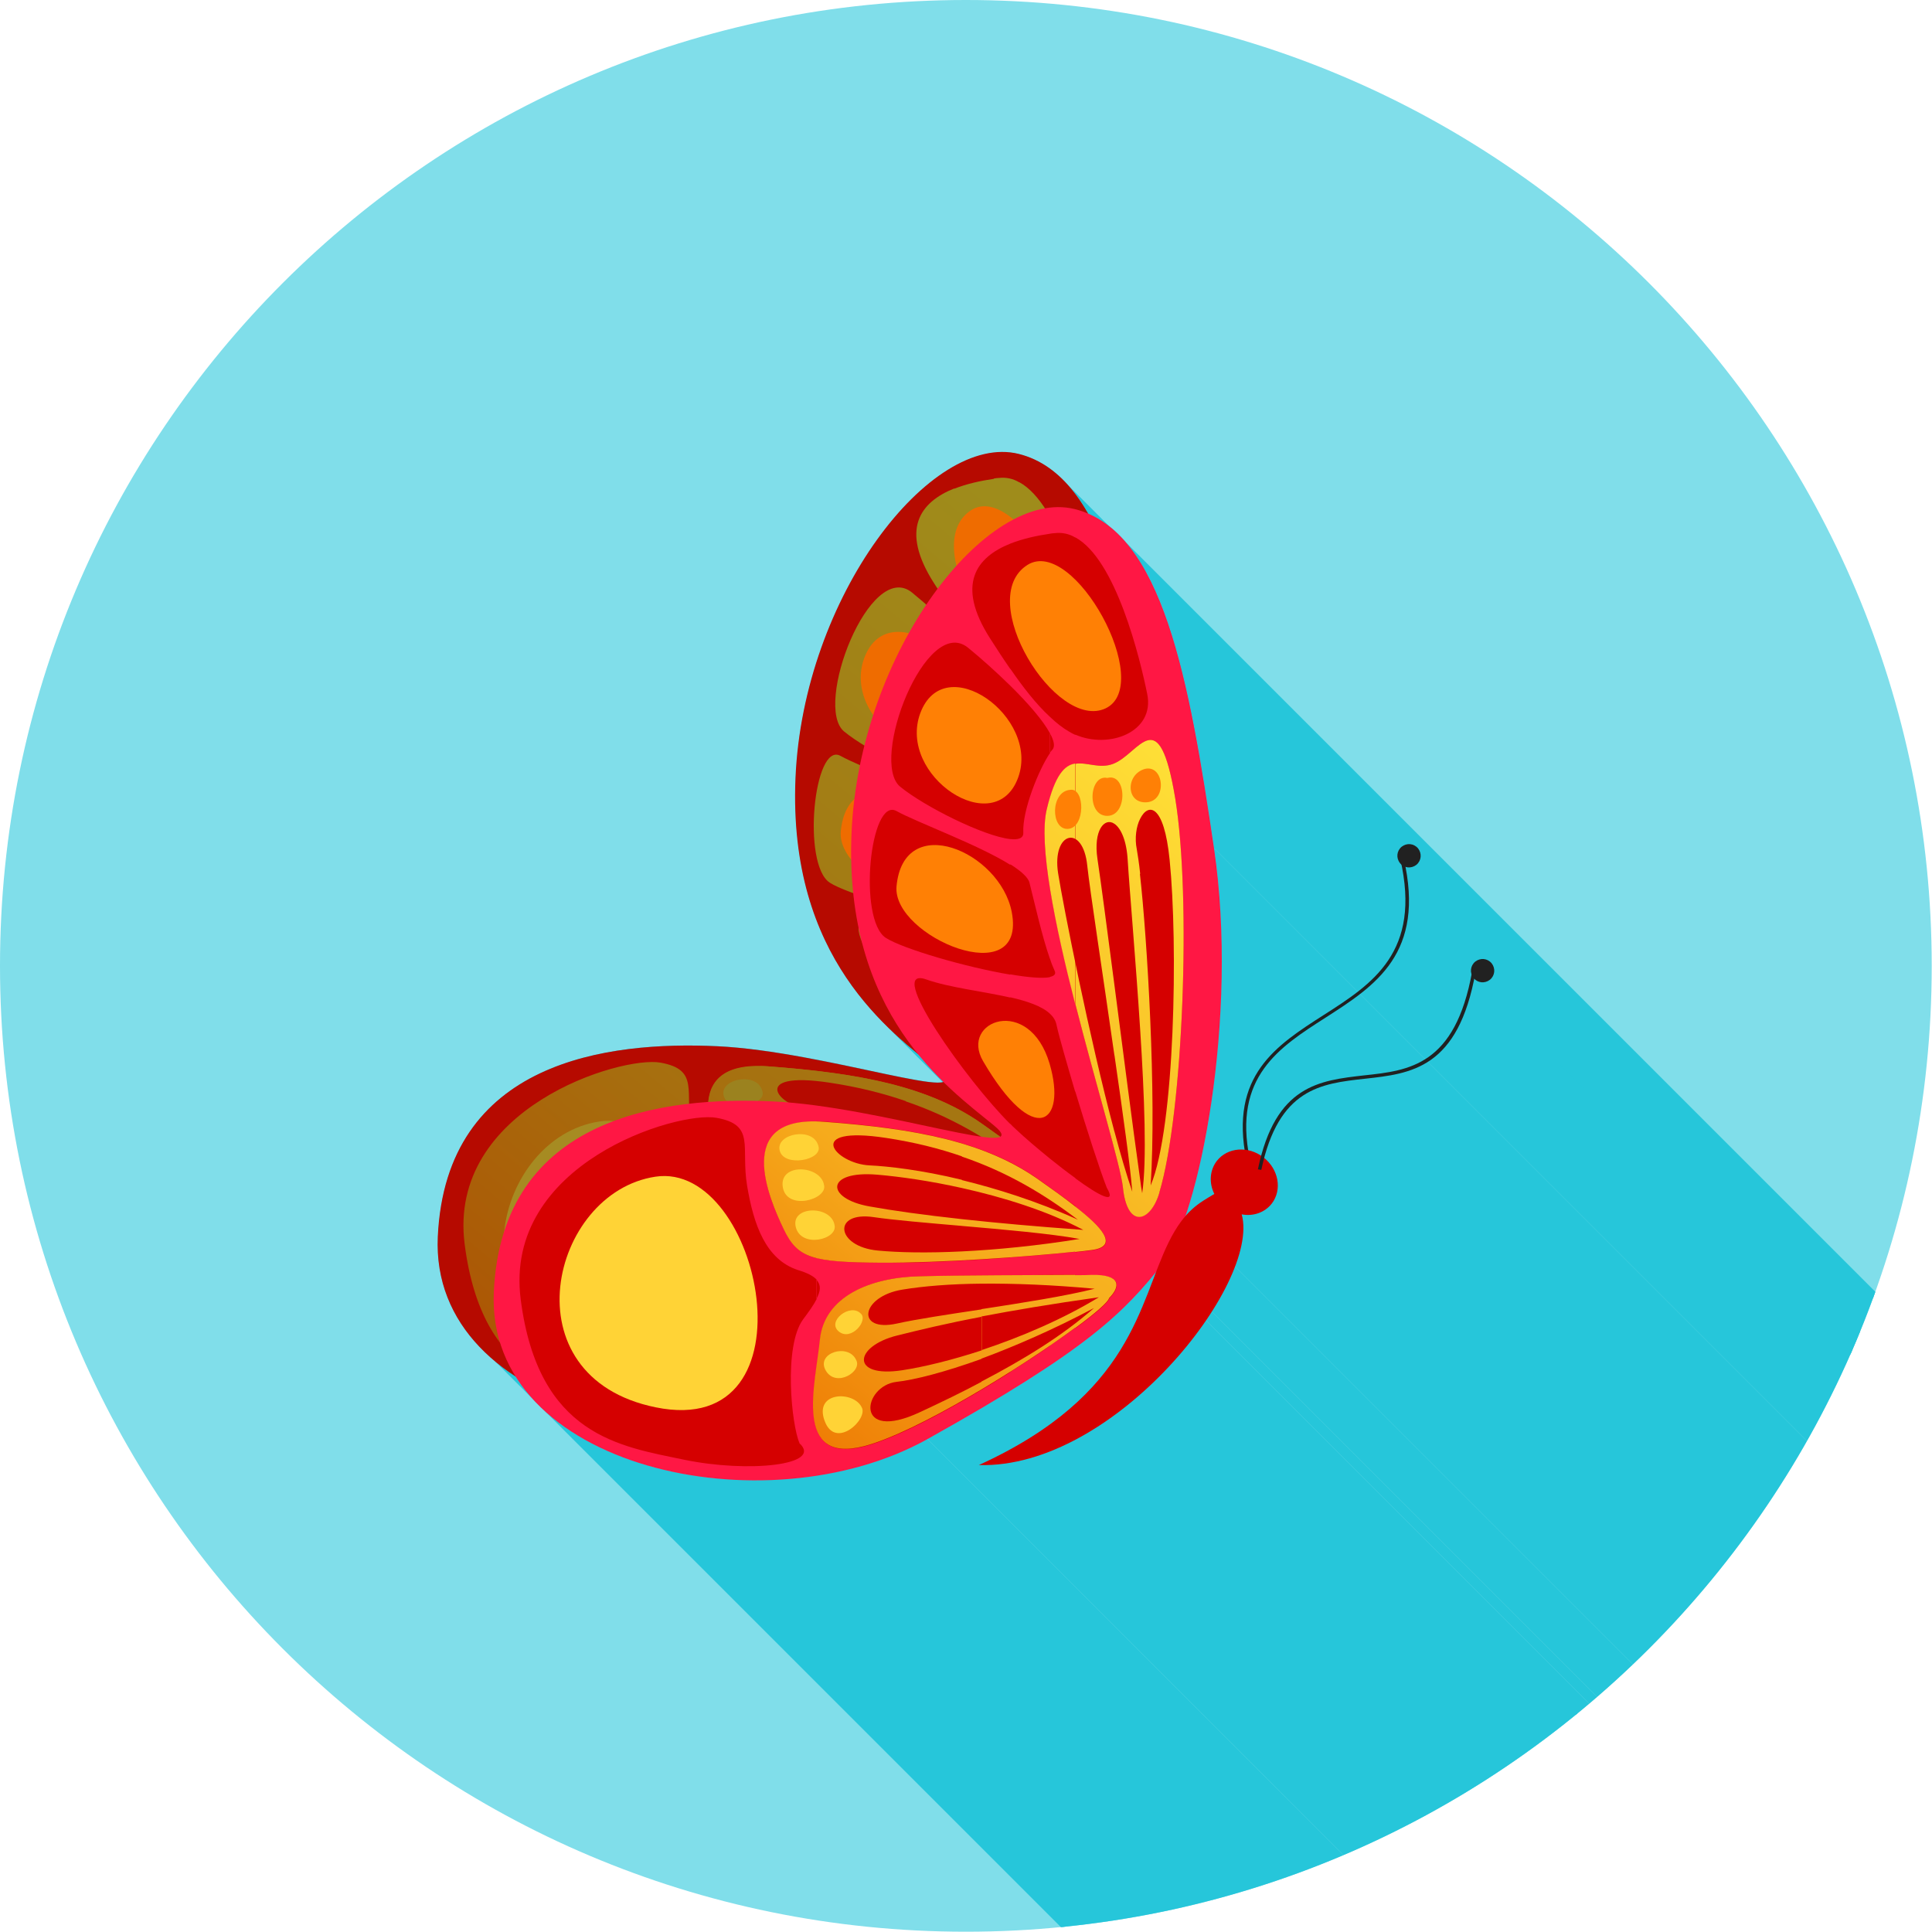 <?xml version="1.0" encoding="UTF-8"?>
<!DOCTYPE svg PUBLIC "-//W3C//DTD SVG 1.1//EN" "http://www.w3.org/Graphics/SVG/1.1/DTD/svg11.dtd">
<!-- Creator: CorelDRAW -->
<svg xmlns="http://www.w3.org/2000/svg" xml:space="preserve" width="6.827in" height="6.827in" style="shape-rendering:geometricPrecision; text-rendering:geometricPrecision; image-rendering:optimizeQuality; fill-rule:evenodd; clip-rule:evenodd"
viewBox="0 0 6.827 6.827"
 xmlns:xlink="http://www.w3.org/1999/xlink">
 <defs>
  <style type="text/css">
   <![CDATA[
    .fil2 {fill:none}
    .fil4 {fill:#212121}
    .fil1 {fill:#26C6DA}
    .fil0 {fill:#80DEEA}
    .fil11 {fill:#9B821F}
    .fil14 {fill:#A68B22}
    .fil5 {fill:#B60A00}
    .fil16 {fill:#D50000}
    .fil9 {fill:#EF6C00}
    .fil15 {fill:#FF1744}
    .fil10 {fill:#FF8005}
    .fil12 {fill:#FFD336}
    .fil3 {fill:#212121;fill-rule:nonzero}
    .fil8 {fill:url(#id1)}
    .fil7 {fill:url(#id2)}
    .fil13 {fill:url(#id3)}
    .fil17 {fill:url(#id4)}
    .fil6 {fill:url(#id5)}
   ]]>
  </style>
   <clipPath id="id0">
    <path d="M3.413 -3.93701e-006c1.885,0 3.413,1.528 3.413,3.413 0,1.885 -1.528,3.413 -3.413,3.413 -1.885,0 -3.413,-1.528 -3.413,-3.413 0,-1.885 1.528,-3.413 3.413,-3.413z"/>
   </clipPath>
  <linearGradient id="id1" gradientUnits="userSpaceOnUse" x1="3.865" y1="4.026" x2="3.62" y2="2.639">
   <stop offset="0" style="stop-color:#2B7726"/>
   <stop offset="1" style="stop-color:#6EB869"/>
  </linearGradient>
  <linearGradient id="id2" gradientUnits="userSpaceOnUse" x1="2.315" y1="4.85" x2="4.088" y2="2.409">
   <stop offset="0" style="stop-color:#AC5805"/>
   <stop offset="0.349" style="stop-color:#A67210"/>
   <stop offset="1" style="stop-color:#9F8C1B"/>
  </linearGradient>
  <linearGradient id="id3" gradientUnits="userSpaceOnUse" xlink:href="#id1" x1="3.694" y1="4.567" x2="2.797" y2="4.677">
  </linearGradient>
  <linearGradient id="id4" gradientUnits="userSpaceOnUse" x1="2.458" y1="4.946" x2="4.34" y2="2.703">
   <stop offset="0" style="stop-color:#ED7501"/>
   <stop offset="0.349" style="stop-color:#F6AB1C"/>
   <stop offset="1" style="stop-color:#FFE238"/>
  </linearGradient>
  <linearGradient id="id5" gradientUnits="userSpaceOnUse" xlink:href="#id2" x1="1.713" y1="4.64" x2="3.88" y2="2.058">
  </linearGradient>
 </defs>
 <g id="Layer_x0020_1">
  <path class="fil0" d="M3.413 -3.93701e-006c1.885,0 3.413,1.528 3.413,3.413 0,1.885 -1.528,3.413 -3.413,3.413 -1.885,0 -3.413,-1.528 -3.413,-3.413 0,-1.885 1.528,-3.413 3.413,-3.413z"/>
  <g style="clip-path:url(#id0)">
   <g id="_637651960">
    <g>
     <polygon id="_6559566721" class="fil1" points="3.774,1.714 7.56,5.5 7.567,5.508 7.574,5.517 7.581,5.525 7.588,5.534 7.594,5.543 7.601,5.552 7.607,5.561 7.613,5.571 7.619,5.581 7.625,5.591 7.631,5.601 3.845,1.815 3.839,1.804 3.833,1.794 3.827,1.784 3.821,1.775 3.814,1.766 3.808,1.756 3.801,1.748 3.795,1.739 3.788,1.73 3.781,1.722 "/>
     <polygon id="_655956216" class="fil1" points="3.981,1.919 7.767,5.705 7.786,5.729 7.805,5.755 7.822,5.783 7.839,5.813 7.855,5.844 7.871,5.877 7.885,5.912 7.899,5.948 7.913,5.985 7.925,6.024 7.938,6.064 7.949,6.105 7.96,6.148 7.971,6.191 7.981,6.236 7.991,6.282 8.001,6.329 8.01,6.376 8.019,6.425 8.028,6.474 8.036,6.524 8.044,6.575 8.052,6.626 8.06,6.678 8.068,6.731 8.076,6.783 4.29,2.997 4.282,2.944 4.274,2.892 4.266,2.84 4.258,2.789 4.25,2.738 4.241,2.688 4.233,2.638 4.224,2.59 4.215,2.542 4.205,2.496 4.195,2.45 4.185,2.405 4.174,2.361 4.163,2.319 4.151,2.278 4.139,2.237 4.126,2.199 4.113,2.161 4.099,2.125 4.084,2.091 4.069,2.058 4.053,2.027 4.036,1.997 4.018,1.969 4,1.943 "/>
     <polygon id="_655958472" class="fil1" points="5.271,3.404 9.057,7.191 9.06,7.194 9.062,7.197 9.063,7.201 9.065,7.205 9.066,7.209 9.066,7.213 9.066,7.217 9.066,7.221 9.065,7.225 9.064,7.228 9.063,7.232 9.061,7.236 9.059,7.239 9.057,7.242 9.054,7.245 9.051,7.248 5.265,3.462 5.268,3.459 5.271,3.456 5.273,3.453 5.275,3.449 5.277,3.446 5.278,3.442 5.279,3.438 5.28,3.434 5.28,3.43 5.28,3.426 5.279,3.423 5.278,3.419 5.277,3.415 5.275,3.411 5.273,3.408 "/>
     <polygon id="_655957824" class="fil1" points="5.214,3.435 9,7.221 8.994,7.22 5.208,3.434 "/>
     <polygon id="_655957896" class="fil1" points="5.202,3.433 8.989,7.219 8.988,7.221 8.988,7.222 8.988,7.223 8.988,7.225 8.987,7.226 8.987,7.227 8.987,7.229 8.987,7.23 5.2,3.444 5.201,3.443 5.201,3.441 5.201,3.44 5.201,3.438 5.202,3.437 5.202,3.436 5.202,3.434 "/>
     <polygon id="_655958736" class="fil1" points="4.188,4.299 7.974,8.085 7.972,8.092 7.97,8.099 7.967,8.105 7.965,8.112 7.962,8.118 7.96,8.125 7.957,8.131 7.955,8.137 7.953,8.143 7.95,8.149 7.948,8.155 7.945,8.161 7.943,8.166 7.94,8.172 7.938,8.177 7.935,8.182 7.933,8.187 7.931,8.192 7.928,8.197 7.926,8.202 7.923,8.207 7.921,8.211 7.918,8.215 7.916,8.22 7.913,8.224 7.911,8.228 7.908,8.232 7.906,8.235 7.903,8.239 7.901,8.242 7.898,8.246 7.896,8.249 4.11,4.463 4.112,4.459 4.115,4.456 4.117,4.453 4.12,4.449 4.122,4.445 4.125,4.441 4.127,4.437 4.129,4.433 4.132,4.429 4.134,4.425 4.137,4.42 4.139,4.416 4.142,4.411 4.144,4.406 4.147,4.401 4.149,4.396 4.152,4.391 4.154,4.385 4.157,4.38 4.159,4.374 4.161,4.369 4.164,4.363 4.166,4.357 4.169,4.351 4.171,4.345 4.174,4.338 4.176,4.332 4.178,4.326 4.181,4.319 4.183,4.312 4.186,4.306 "/>
     <polygon id="_655959048" class="fil1" points="4.11,4.463 7.896,8.249 7.893,8.252 7.89,8.256 7.887,8.26 7.885,8.263 7.882,8.267 7.879,8.27 7.876,8.274 7.873,8.277 4.087,4.491 4.09,4.488 4.093,4.484 4.095,4.48 4.098,4.477 4.101,4.473 4.104,4.47 4.107,4.466 "/>
     <polygon id="_655959000" class="fil1" points="3.244,3.724 7.03,7.511 7.013,7.496 6.995,7.482 6.978,7.466 6.959,7.449 6.941,7.432 6.922,7.414 3.135,3.628 3.154,3.646 3.173,3.663 3.191,3.68 3.209,3.695 3.227,3.71 "/>
     <polygon id="_655959192" class="fil1" points="1.823,4.863 5.609,8.65 5.593,8.639 5.577,8.628 5.562,8.617 5.547,8.605 5.532,8.593 1.746,4.807 1.761,4.819 1.776,4.83 1.791,4.842 1.807,4.853 "/>
     <polygon id="_655958616" class="fil1" points="3.276,5.084 7.062,8.871 7.018,8.894 6.972,8.915 6.925,8.934 6.876,8.951 6.827,8.966 6.776,8.98 6.725,8.991 6.673,9 6.62,9.007 6.567,9.012 6.514,9.015 6.461,9.016 6.408,9.015 6.356,9.013 6.303,9.008 6.252,9.002 6.2,8.993 6.15,8.983 6.1,8.971 6.052,8.957 6.005,8.941 5.959,8.923 5.915,8.904 5.872,8.883 5.832,8.86 5.793,8.835 5.756,8.808 5.722,8.78 1.935,4.994 1.97,5.022 2.007,5.049 2.045,5.073 2.086,5.096 2.129,5.118 2.173,5.137 2.219,5.155 2.266,5.171 2.314,5.185 2.364,5.197 2.414,5.207 2.465,5.215 2.517,5.222 2.569,5.226 2.622,5.229 2.675,5.23 2.728,5.229 2.781,5.226 2.834,5.22 2.886,5.213 2.938,5.204 2.99,5.193 3.04,5.18 3.09,5.165 3.138,5.148 3.186,5.129 3.232,5.108 "/>
     <polygon id="_655959264" class="fil1" points="4.087,4.491 7.873,8.277 7.861,8.292 7.848,8.307 7.836,8.322 7.823,8.337 7.81,8.351 7.796,8.366 7.782,8.381 7.767,8.396 7.752,8.411 7.736,8.426 7.719,8.441 7.701,8.457 7.683,8.472 7.663,8.489 7.643,8.505 7.621,8.522 7.598,8.539 7.574,8.557 7.548,8.575 7.521,8.593 7.493,8.613 7.463,8.632 7.431,8.653 7.398,8.674 7.363,8.696 7.326,8.718 7.287,8.741 7.247,8.765 7.204,8.79 7.159,8.816 7.112,8.843 7.062,8.871 3.276,5.084 3.325,5.057 3.373,5.03 3.417,5.004 3.46,4.979 3.501,4.955 3.54,4.932 3.577,4.909 3.612,4.888 3.645,4.867 3.677,4.846 3.707,4.826 3.735,4.807 3.762,4.788 3.787,4.77 3.812,4.753 3.835,4.735 3.856,4.719 3.877,4.702 3.896,4.686 3.915,4.67 3.933,4.655 3.949,4.64 3.966,4.624 3.981,4.609 3.996,4.595 4.01,4.58 4.023,4.565 4.037,4.55 4.05,4.536 4.062,4.521 4.075,4.506 "/>
     <polygon id="_655958952" class="fil1" points="5.208,3.434 8.994,7.22 8.989,7.219 5.202,3.433 "/>
     <polygon id="_655958712" class="fil1" points="5.265,3.462 9.051,7.248 9.048,7.251 9.045,7.253 9.041,7.254 9.037,7.256 9.034,7.257 9.03,7.257 9.026,7.257 9.023,7.257 9.019,7.257 9.015,7.256 9.012,7.255 9.008,7.254 9.005,7.252 9.002,7.25 8.999,7.248 8.996,7.245 5.209,3.459 5.212,3.461 5.215,3.464 5.219,3.466 5.222,3.467 5.225,3.469 5.229,3.47 5.233,3.471 5.236,3.471 5.24,3.471 5.244,3.471 5.248,3.47 5.251,3.469 5.255,3.468 5.258,3.466 5.262,3.464 "/>
     <polygon id="_655958520" class="fil1" points="4.29,2.997 8.076,6.783 8.082,6.828 8.087,6.873 8.092,6.918 8.096,6.964 8.098,7.01 8.101,7.055 8.102,7.101 8.103,7.147 8.103,7.193 8.103,7.238 8.102,7.284 8.1,7.329 8.098,7.374 8.095,7.418 8.091,7.462 8.088,7.505 8.083,7.548 8.078,7.591 8.073,7.632 8.067,7.673 8.061,7.713 8.055,7.753 8.048,7.791 8.041,7.828 8.033,7.865 8.026,7.9 8.018,7.934 8.009,7.967 8.001,7.998 7.992,8.029 7.983,8.058 7.974,8.085 4.188,4.299 4.197,4.271 4.206,4.242 4.215,4.212 4.223,4.181 4.231,4.148 4.239,4.114 4.247,4.078 4.255,4.042 4.262,4.005 4.269,3.966 4.275,3.927 4.281,3.887 4.287,3.846 4.292,3.804 4.297,3.762 4.301,3.719 4.305,3.676 4.308,3.632 4.311,3.587 4.314,3.542 4.315,3.497 4.316,3.452 4.317,3.406 4.317,3.361 4.316,3.315 4.314,3.269 4.312,3.223 4.309,3.178 4.306,3.132 4.301,3.087 4.296,3.042 "/>
    </g>
    <path id="_637651936" class="fil1" d="M5.208 3.434l-0.006 -0.001c-0.001,0.004 -0.001,0.007 -0.002,0.011 -0.006,-0.016 -0.001,-0.034 0.013,-0.046 0.018,-0.014 0.043,-0.012 0.058,0.006 0.014,0.018 0.012,0.043 -0.006,0.058 -0.017,0.014 -0.041,0.012 -0.055,-0.003 0.002,-0.008 0.003,-0.016 0.005,-0.024l-0.006 -0.001zm-1.02 0.865c-0.025,0.074 -0.052,0.131 -0.078,0.164 -0.008,0.01 -0.015,0.019 -0.023,0.029 -0.131,0.161 -0.272,0.293 -0.811,0.593 -0.466,0.26 -1.212,0.163 -1.453,-0.221 -0.174,-0.113 -0.285,-0.279 -0.275,-0.494 0.029,-0.623 0.602,-0.691 0.987,-0.673 0.312,0.014 0.738,0.148 0.8,0.126 -0.03,-0.029 -0.06,-0.062 -0.09,-0.098 -0.179,-0.147 -0.456,-0.414 -0.433,-0.975 0.027,-0.64 0.477,-1.223 0.789,-1.145 0.103,0.026 0.182,0.101 0.245,0.211 0.274,0.117 0.362,0.616 0.445,1.183 0.069,0.474 -0.005,1.017 -0.102,1.301z"/>
   </g>
  </g>
  <path class="fil2" d="M3.413 -3.93701e-006c1.885,0 3.413,1.528 3.413,3.413 0,1.885 -1.528,3.413 -3.413,3.413 -1.885,0 -3.413,-1.528 -3.413,-3.413 0,-1.885 1.528,-3.413 3.413,-3.413z"/>
  <path class="fil2" d="M4.41 4.097c-0.121,-0.602 0.695,-0.412 0.544,-1.063"/>
  <path class="fil3" d="M4.404 4.098c-0.06,-0.298 0.106,-0.404 0.273,-0.511 0.172,-0.11 0.347,-0.222 0.271,-0.552l0.012 -0.003c0.078,0.337 -0.1,0.451 -0.276,0.564 -0.164,0.105 -0.327,0.209 -0.268,0.499l-0.012 0.002z"/>
  <path class="fil4" d="M5.011 2.998c0.014,0.018 0.012,0.043 -0.006,0.058 -0.018,0.014 -0.043,0.012 -0.058,-0.006 -0.014,-0.018 -0.012,-0.043 0.006,-0.058 0.018,-0.014 0.043,-0.012 0.058,0.006z"/>
  <path class="fil5" d="M3.912 4.268c0.127,-0.16 0.268,-0.867 0.18,-1.465 -0.088,-0.598 -0.181,-1.121 -0.492,-1.199 -0.311,-0.078 -0.762,0.505 -0.789,1.145 -0.027,0.64 0.338,0.898 0.501,1.031 0.163,0.133 -0.394,-0.065 -0.778,-0.083 -0.384,-0.018 -0.958,0.05 -0.987,0.673 -0.029,0.623 0.961,0.838 1.531,0.521 0.57,-0.318 0.695,-0.447 0.834,-0.622z"/>
  <path class="fil6" d="M3.602 4.499l0 -0.187c0.024,-0 0.044,-0 0.059,-0.001 0.105,-0.002 0.101,0.042 0.061,0.082 -0.002,0.013 -0.049,0.054 -0.12,0.106zm0 -0.269l0 0 0 -0.161c0.092,0.071 0.158,0.141 0.059,0.154 -0.017,0.002 -0.037,0.005 -0.059,0.007zm0 -0.261l0 0 0 -0.306c0.04,0.133 0.087,0.278 0.111,0.339 0.036,0.061 -0.025,0.03 -0.111,-0.033zm0 -0.617l0 0c0.074,0.291 0.16,0.572 0.168,0.648 0.015,0.148 0.098,0.124 0.129,0.018 0.084,-0.281 0.113,-1.041 0.056,-1.391 -0.058,-0.35 -0.126,-0.159 -0.219,-0.123 -0.049,0.019 -0.093,-0.007 -0.134,-0l0 0.849zm0 -0.95l0 0 0 -0.698c0.143,0.078 0.228,0.425 0.254,0.554 0.027,0.134 -0.135,0.195 -0.254,0.143zm0 -0.698l0 0 0 0.698c-0.007,-0.003 -0.014,-0.007 -0.021,-0.011 -0.023,-0.013 -0.046,-0.031 -0.069,-0.053l0 -0.647c0.006,-0.001 0.011,-0.002 0.017,-0.002 0.026,-0.003 0.05,0.002 0.072,0.015zm0 0.799l0 0 0 0.849c-0.036,-0.143 -0.07,-0.288 -0.09,-0.412l0 -0.315c0.027,-0.089 0.057,-0.116 0.09,-0.122zm0 1.159l0 0 0 0.306c-0.028,-0.02 -0.059,-0.044 -0.09,-0.069l0 -0.512c0.012,0.011 0.02,0.024 0.023,0.038 0.01,0.046 0.037,0.138 0.066,0.237zm0 0.405l0 0 0 0.161c-0.027,0.003 -0.057,0.006 -0.09,0.009l0 -0.236c0.03,0.021 0.061,0.044 0.09,0.066zm0 0.243l0 0 0 0.187c-0.027,0.02 -0.057,0.041 -0.09,0.063l0 -0.25c0.033,-0 0.064,-0 0.09,-0.001zm-0.09 -1.053l0 0c0.015,-0.003 0.022,-0.01 0.017,-0.021 -0.006,-0.013 -0.012,-0.028 -0.017,-0.044l0 0.065zm0 -0.792l0 0c0.003,-0.004 0.005,-0.007 0.008,-0.01 0.011,-0.011 0.007,-0.032 -0.008,-0.059l0 0.07zm0 -0.774l0 0 0 0.647c-0.049,-0.045 -0.096,-0.106 -0.14,-0.169l0 -0.442c0.043,-0.017 0.092,-0.028 0.14,-0.035zm0 0.705l0 0c-0.024,-0.045 -0.078,-0.107 -0.14,-0.168l0 0.542c0.029,0.003 0.047,-0.003 0.046,-0.023 -0.004,-0.078 0.055,-0.224 0.094,-0.282l0 -0.07zm0 0.229l0 0 0 0.315c-0.019,-0.118 -0.025,-0.216 -0.011,-0.276 0.004,-0.014 0.007,-0.027 0.011,-0.039zm0 0.568l0 0c-0.028,-0.08 -0.053,-0.193 -0.072,-0.268 -0.004,-0.02 -0.03,-0.042 -0.068,-0.066l0 0.389c0.062,0.011 0.114,0.015 0.14,0.01l0 -0.065zm0 0.194l0 0 0 0.512c-0.043,-0.035 -0.087,-0.072 -0.124,-0.107 -0.005,-0.005 -0.011,-0.01 -0.016,-0.016l0 -0.447c0.06,0.014 0.111,0.031 0.14,0.058zm0 0.614l0 0 0 0.236c-0.043,0.004 -0.09,0.008 -0.14,0.011l0 -0.336c0.037,0.019 0.072,0.04 0.105,0.064 0.011,0.008 0.023,0.016 0.035,0.025zm0 0.31l0 0 0 0.25c-0.043,0.03 -0.091,0.061 -0.14,0.092l0 -0.342c0.049,-0 0.097,-0 0.14,-0.001zm-0.825 0.084l0 0c0.015,-0.028 0.017,-0.049 0,-0.068l0 0.068zm0.685 -2.668l0 0 0 0.442c-0.025,-0.036 -0.049,-0.073 -0.072,-0.109 -0.121,-0.19 -0.048,-0.286 0.072,-0.334zm0 0.501l0 0c-0.048,-0.047 -0.1,-0.094 -0.149,-0.134 -0.149,-0.121 -0.35,0.401 -0.24,0.491 0.084,0.069 0.295,0.175 0.389,0.185l0 -0.542zm0 0.632l0 0 0 0.389c-0.156,-0.026 -0.379,-0.091 -0.44,-0.13 -0.099,-0.065 -0.056,-0.5 0.038,-0.448 0.07,0.039 0.289,0.119 0.402,0.19zm0 0.47l0 0c-0.096,-0.022 -0.215,-0.035 -0.297,-0.064 -0.15,-0.053 0.145,0.361 0.297,0.511l0 -0.447zm0 0.583l0 0 0 0.336c-0.152,0.011 -0.325,0.019 -0.459,0.018 -0.107,-0.001 -0.177,-0.004 -0.226,-0.017l0 -0.483c0.008,0 0.017,0.001 0.026,0.001 0.267,0.02 0.483,0.055 0.659,0.144zm0 0.399l0 0 0 0.342c-0.182,0.115 -0.391,0.23 -0.515,0.262 -0.102,0.026 -0.15,-0.004 -0.169,-0.061l0 -0.22c0.005,-0.034 0.01,-0.066 0.012,-0.095 0.015,-0.155 0.18,-0.221 0.351,-0.225 0.084,-0.002 0.206,-0.003 0.322,-0.003zm-0.745 0.592l0 0c-0.028,-0.063 -0.057,-0.342 0.013,-0.437 0.021,-0.028 0.038,-0.052 0.048,-0.072l0 -0.068c-0.012,-0.013 -0.033,-0.024 -0.066,-0.034 -0.114,-0.037 -0.157,-0.16 -0.18,-0.298 -0.023,-0.138 0.031,-0.215 -0.108,-0.24 -0.138,-0.025 -0.754,0.16 -0.692,0.642 0.062,0.482 0.352,0.519 0.577,0.566 0.225,0.047 0.495,0.02 0.407,-0.059zm0.061 -1.136l0 0 0 0.483c-0.059,-0.015 -0.088,-0.045 -0.116,-0.102 -0.049,-0.102 -0.175,-0.387 0.116,-0.381zm0 0.867l0 0 0 0.22c-0.02,-0.058 -0.011,-0.143 0,-0.22z"/>
  <path class="fil7" d="M3.899 4.018c0.084,-0.281 0.113,-1.041 0.056,-1.391 -0.058,-0.35 -0.126,-0.159 -0.219,-0.123 -0.049,0.019 -0.093,-0.007 -0.134,-0l0 0.849c0.074,0.291 0.16,0.572 0.168,0.648 0.015,0.148 0.098,0.124 0.129,0.018zm-0.298 0.48l0 0 0 -0.187c0.024,-0 0.044,-0 0.059,-0.001 0.105,-0.002 0.101,0.042 0.061,0.082 -0.002,0.013 -0.049,0.054 -0.12,0.106zm0 -0.269l0 0 0 -0.161c0.092,0.071 0.158,0.141 0.059,0.154 -0.017,0.002 -0.037,0.005 -0.059,0.007zm0 -1.726l0 0c-0.037,0.006 -0.071,0.04 -0.1,0.161 -0.03,0.123 0.029,0.41 0.1,0.688l0 -0.849zm0 1.564l0 0 0 0.161c-0.168,0.018 -0.479,0.04 -0.688,0.039 -0.238,-0.002 -0.292,-0.014 -0.342,-0.119 -0.05,-0.105 -0.182,-0.404 0.142,-0.38 0.324,0.024 0.572,0.07 0.764,0.208 0.038,0.027 0.084,0.059 0.124,0.091zm0 0.243l0 0 0 0.187c-0.191,0.141 -0.561,0.37 -0.745,0.418 -0.253,0.065 -0.172,-0.22 -0.157,-0.375 0.015,-0.155 0.18,-0.221 0.351,-0.225 0.146,-0.004 0.412,-0.004 0.552,-0.005z"/>
  <path class="fil8" d="M3.838 4.022c0.017,-0.113 0.008,-0.345 -0.007,-0.578l0 0.53c0.002,0.016 0.004,0.032 0.007,0.047zm-0.007 -1.129l0 0 0 -0.195c0.028,-0.056 0.084,-0.054 0.104,0.145 0.03,0.297 0.019,0.946 -0.067,1.151 0.021,-0.319 -0.012,-0.872 -0.038,-1.101zm0 0.551l0 0c-0.016,-0.25 -0.038,-0.499 -0.044,-0.598 -0.004,-0.073 -0.025,-0.115 -0.046,-0.13l0 0.57c0.03,0.23 0.064,0.496 0.091,0.688l0 -0.53zm0 -0.746l0 0 0 0.195c-0.004,-0.039 -0.009,-0.069 -0.012,-0.087 -0.008,-0.039 -0.001,-0.081 0.012,-0.108zm-0.091 1.105l0 0 0 -0.27c0.03,0.207 0.057,0.401 0.063,0.483 -0.02,-0.059 -0.042,-0.133 -0.063,-0.213zm0 -1.087l0 0c-0.035,-0.024 -0.075,0.023 -0.06,0.124 0.011,0.073 0.034,0.246 0.06,0.446l0 -0.57zm0 0.818l0 0 0 0.27c-0.089,-0.334 -0.18,-0.794 -0.199,-0.913 -0.023,-0.148 0.088,-0.176 0.103,-0.027 0.009,0.085 0.056,0.39 0.096,0.671z"/>
  <path class="fil5" d="M3.63 4.152c-0.129,-0.068 -0.285,-0.116 -0.429,-0.148l0 0.11c0.119,0.013 0.261,0.026 0.429,0.038zm-0.429 0.075l0 0 0 -0.09c0.15,0.013 0.312,0.027 0.416,0.046 -0.149,0.024 -0.292,0.038 -0.416,0.044zm0 -0.252l0 0 0 -0.083c0.162,0.055 0.292,0.134 0.41,0.223 -0.146,-0.066 -0.288,-0.11 -0.41,-0.14zm0 0.028l0 0c-0.112,-0.025 -0.217,-0.04 -0.298,-0.047 -0.185,-0.016 -0.185,0.084 -0.029,0.112 0.083,0.015 0.19,0.03 0.327,0.045l0 -0.11zm0 -0.112l0 0 0 0.083c-0.144,-0.035 -0.262,-0.048 -0.327,-0.051 -0.121,-0.006 -0.236,-0.142 0.059,-0.097 0.099,0.015 0.187,0.037 0.268,0.065zm0 0.246l0 0 0 0.09c-0.121,0.006 -0.224,0.004 -0.297,-0.003 -0.149,-0.014 -0.162,-0.14 -0.014,-0.118 0.067,0.01 0.185,0.02 0.312,0.031z"/>
  <path class="fil9" d="M3.433 1.802c0.164,-0.102 0.451,0.423 0.276,0.507 -0.176,0.083 -0.466,-0.388 -0.276,-0.507z"/>
  <path class="fil10" d="M3.848 2.523c-0.069,0.019 -0.068,0.123 0.006,0.118 0.074,-0.005 0.061,-0.134 -0.006,-0.118z"/>
  <path class="fil10" d="M3.715 2.554c0.069,-0.019 0.073,0.135 -0.001,0.134 -0.074,-0.001 -0.063,-0.148 0.001,-0.134z"/>
  <path class="fil10" d="M3.584 2.597c0.052,-0.008 0.054,0.134 -0.008,0.138 -0.062,0.004 -0.063,-0.133 0.008,-0.138z"/>
  <path class="fil9" d="M3.054 2.325c-0.082,0.222 0.265,0.452 0.346,0.227 0.077,-0.214 -0.261,-0.455 -0.346,-0.227z"/>
  <path class="fil9" d="M2.971 2.938c-0.016,0.178 0.463,0.378 0.407,0.09 -0.042,-0.214 -0.382,-0.358 -0.407,-0.09z"/>
  <path class="fil10" d="M3.277 3.555c-0.084,-0.143 0.163,-0.236 0.235,0.009 0.062,0.212 -0.055,0.299 -0.235,-0.009z"/>
  <path class="fil11" d="M2.694 3.856c0.016,0.05 -0.123,0.076 -0.137,0.015 -0.014,-0.06 0.12,-0.085 0.137,-0.015z"/>
  <path class="fil12" d="M2.714 3.993c0.012,0.051 -0.133,0.092 -0.146,0.006 -0.013,-0.086 0.135,-0.077 0.146,-0.006z"/>
  <path class="fil12" d="M2.751 4.135c0.012,0.051 -0.118,0.083 -0.137,0.007 -0.019,-0.076 0.125,-0.078 0.137,-0.007z"/>
  <path class="fil12" d="M2.843 4.447c0.029,0.024 -0.033,0.1 -0.077,0.064 -0.044,-0.036 0.04,-0.101 0.077,-0.064z"/>
  <path class="fil12" d="M2.827 4.61c0.024,0.041 -0.071,0.1 -0.107,0.038 -0.036,-0.062 0.079,-0.098 0.107,-0.038z"/>
  <path class="fil12" d="M2.847 4.778c0.024,0.041 -0.093,0.152 -0.131,0.048 -0.039,-0.105 0.103,-0.107 0.131,-0.048z"/>
  <path class="fil13" d="M3.685 4.389c-0.126,0.077 -0.276,0.141 -0.415,0.187l0 -0.119c0.11,-0.021 0.245,-0.044 0.415,-0.068zm-0.415 0.298l0 0c0.149,-0.078 0.284,-0.16 0.398,-0.26 -0.145,0.077 -0.282,0.136 -0.398,0.179l0 0.081zm0 -0.256l0 0c0.143,-0.022 0.297,-0.046 0.4,-0.072 -0.15,-0.014 -0.285,-0.019 -0.4,-0.018l0 0.09zm0 0.146l0 0c-0.104,0.034 -0.202,0.058 -0.28,0.07 -0.184,0.028 -0.171,-0.084 -0.017,-0.123 0.081,-0.02 0.175,-0.043 0.298,-0.066l0 0.119zm0 -0.236l0 0c-0.112,0.001 -0.206,0.009 -0.279,0.021 -0.148,0.024 -0.166,0.152 -0.02,0.12 0.067,-0.015 0.179,-0.032 0.299,-0.05l0 -0.09zm0 0.266l0 0c-0.131,0.047 -0.236,0.074 -0.3,0.081 -0.12,0.014 -0.152,0.217 0.083,0.107 0.075,-0.035 0.148,-0.07 0.217,-0.107l0 -0.081z"/>
  <path class="fil14" d="M2.118 3.963c-0.372,0.056 -0.525,0.708 0.001,0.815 0.577,0.118 0.373,-0.872 -0.001,-0.815z"/>
  <path class="fil15" d="M4.11 4.463c0.127,-0.16 0.268,-0.867 0.18,-1.465 -0.088,-0.598 -0.181,-1.121 -0.492,-1.199 -0.311,-0.078 -0.762,0.505 -0.789,1.145 -0.027,0.64 0.338,0.898 0.501,1.031 0.163,0.133 -0.394,-0.065 -0.778,-0.083 -0.384,-0.018 -0.958,0.05 -0.987,0.673 -0.029,0.623 0.961,0.838 1.531,0.521 0.57,-0.318 0.695,-0.447 0.834,-0.622z"/>
  <path class="fil16" d="M3.8 4.694l0 -0.187c0.024,-0 0.044,-0 0.059,-0.001 0.105,-0.002 0.101,0.042 0.061,0.082 -0.002,0.013 -0.049,0.054 -0.12,0.106zm0 -0.269l0 0 0 -0.161c0.092,0.071 0.158,0.141 0.059,0.154 -0.017,0.002 -0.037,0.005 -0.059,0.007zm0 -0.261l0 0 0 -0.306c0.04,0.133 0.087,0.278 0.111,0.339 0.036,0.061 -0.025,0.03 -0.111,-0.033zm0 -0.617l0 0c0.074,0.291 0.16,0.572 0.168,0.648 0.015,0.148 0.098,0.124 0.129,0.018 0.084,-0.281 0.113,-1.041 0.056,-1.391 -0.058,-0.35 -0.126,-0.159 -0.219,-0.123 -0.049,0.019 -0.093,-0.007 -0.134,-0l0 0.849zm0 -0.95l0 0 0 -0.698c0.143,0.078 0.228,0.425 0.254,0.554 0.027,0.134 -0.135,0.195 -0.254,0.143zm0 -0.698l0 0 0 0.698c-0.007,-0.003 -0.014,-0.007 -0.021,-0.011 -0.023,-0.013 -0.046,-0.031 -0.069,-0.053l0 -0.647c0.006,-0.001 0.011,-0.002 0.017,-0.002 0.026,-0.003 0.05,0.002 0.072,0.015zm0 0.799l0 0 0 0.849c-0.036,-0.143 -0.07,-0.288 -0.09,-0.412l0 -0.315c0.027,-0.089 0.057,-0.116 0.09,-0.122zm0 1.159l0 0 0 0.306c-0.028,-0.02 -0.059,-0.044 -0.09,-0.069l0 -0.512c0.012,0.011 0.02,0.024 0.023,0.038 0.01,0.046 0.037,0.138 0.066,0.237zm0 0.405l0 0 0 0.161c-0.027,0.003 -0.057,0.006 -0.09,0.009l0 -0.236c0.03,0.021 0.061,0.044 0.09,0.066zm0 0.243l0 0 0 0.187c-0.027,0.02 -0.057,0.041 -0.09,0.063l0 -0.25c0.033,-0 0.064,-0 0.09,-0zm-0.09 -1.053l0 0c0.015,-0.003 0.022,-0.01 0.017,-0.021 -0.006,-0.013 -0.012,-0.028 -0.017,-0.044l0 0.065zm0 -0.792l0 0c0.003,-0.004 0.005,-0.007 0.008,-0.01 0.011,-0.011 0.007,-0.032 -0.008,-0.059l0 0.069zm0 -0.774l0 0 0 0.647c-0.049,-0.045 -0.096,-0.106 -0.14,-0.17l0 -0.442c0.043,-0.017 0.092,-0.028 0.14,-0.035zm0 0.705l0 0c-0.024,-0.045 -0.078,-0.107 -0.14,-0.168l0 0.542c0.029,0.003 0.047,-0.003 0.046,-0.023 -0.004,-0.078 0.055,-0.224 0.095,-0.282l0 -0.069zm0 0.229l0 0 0 0.315c-0.019,-0.118 -0.025,-0.216 -0.011,-0.276 0.004,-0.014 0.007,-0.027 0.011,-0.039zm0 0.568l0 0c-0.028,-0.08 -0.053,-0.193 -0.072,-0.268 -0.004,-0.019 -0.03,-0.042 -0.068,-0.066l0 0.389c0.062,0.011 0.114,0.015 0.14,0.01l0 -0.065zm0 0.194l0 0 0 0.512c-0.043,-0.035 -0.087,-0.072 -0.124,-0.107 -0.005,-0.005 -0.011,-0.01 -0.016,-0.016l0 -0.447c0.06,0.014 0.111,0.031 0.14,0.058zm0 0.614l0 0 0 0.236c-0.043,0.004 -0.09,0.008 -0.14,0.011l0 -0.336c0.037,0.019 0.072,0.04 0.105,0.064 0.011,0.008 0.023,0.016 0.035,0.025zm0 0.31l0 0 0 0.25c-0.043,0.03 -0.091,0.061 -0.14,0.092l0 -0.342c0.049,-0 0.097,-0 0.14,-0.001zm-0.825 0.084l0 0c0.015,-0.028 0.017,-0.049 0,-0.068l0 0.068zm0.685 -2.668l0 0 0 0.442c-0.025,-0.036 -0.049,-0.073 -0.072,-0.109 -0.121,-0.19 -0.048,-0.286 0.072,-0.334zm0 0.501l0 0c-0.048,-0.047 -0.1,-0.094 -0.149,-0.134 -0.149,-0.121 -0.35,0.401 -0.24,0.491 0.084,0.069 0.295,0.175 0.389,0.185l0 -0.542zm0 0.632l0 0 0 0.389c-0.156,-0.026 -0.379,-0.091 -0.44,-0.13 -0.099,-0.065 -0.056,-0.5 0.038,-0.448 0.07,0.039 0.289,0.119 0.402,0.19zm0 0.47l0 0c-0.096,-0.022 -0.215,-0.035 -0.297,-0.064 -0.15,-0.053 0.145,0.361 0.297,0.511l0 -0.447zm0 0.583l0 0 0 0.336c-0.152,0.011 -0.325,0.02 -0.459,0.018 -0.107,-0.001 -0.177,-0.004 -0.226,-0.017l0 -0.483c0.008,0 0.017,0.001 0.026,0.001 0.267,0.02 0.483,0.055 0.659,0.144zm0 0.399l0 0 0 0.342c-0.182,0.115 -0.391,0.23 -0.515,0.262 -0.102,0.026 -0.15,-0.004 -0.169,-0.061l0 -0.22c0.005,-0.034 0.01,-0.066 0.012,-0.095 0.015,-0.155 0.18,-0.221 0.351,-0.225 0.084,-0.002 0.206,-0.003 0.322,-0.003zm-0.745 0.592l0 0c-0.028,-0.063 -0.057,-0.342 0.013,-0.437 0.021,-0.028 0.038,-0.052 0.048,-0.072l0 -0.068c-0.012,-0.013 -0.033,-0.024 -0.066,-0.034 -0.114,-0.037 -0.157,-0.16 -0.18,-0.298 -0.023,-0.138 0.031,-0.215 -0.108,-0.24 -0.138,-0.025 -0.754,0.16 -0.692,0.642 0.062,0.482 0.352,0.519 0.577,0.566 0.225,0.047 0.495,0.02 0.407,-0.059zm0.061 -1.136l0 0 0 0.483c-0.059,-0.015 -0.088,-0.045 -0.116,-0.102 -0.049,-0.102 -0.175,-0.387 0.116,-0.381zm0 0.867l0 0 0 0.22c-0.02,-0.058 -0.011,-0.143 0,-0.22z"/>
  <path class="fil17" d="M4.097 4.213c0.084,-0.281 0.113,-1.041 0.056,-1.391 -0.058,-0.35 -0.126,-0.159 -0.219,-0.123 -0.049,0.019 -0.093,-0.007 -0.134,-0l0 0.849c0.074,0.291 0.16,0.572 0.168,0.648 0.015,0.148 0.098,0.124 0.129,0.018zm-0.298 0.48l0 0 0 -0.187c0.024,-0 0.044,-0 0.059,-0.001 0.105,-0.002 0.101,0.042 0.061,0.082 -0.002,0.013 -0.049,0.054 -0.12,0.106zm0 -0.269l0 0 0 -0.161c0.092,0.071 0.158,0.141 0.059,0.154 -0.017,0.002 -0.037,0.005 -0.059,0.007zm0 -1.726l0 0c-0.037,0.006 -0.071,0.04 -0.1,0.161 -0.03,0.123 0.029,0.41 0.1,0.688l0 -0.849zm0 1.564l0 0 0 0.161c-0.168,0.018 -0.479,0.04 -0.688,0.039 -0.238,-0.002 -0.292,-0.014 -0.342,-0.119 -0.05,-0.105 -0.182,-0.404 0.142,-0.379 0.324,0.024 0.572,0.07 0.764,0.208 0.038,0.027 0.084,0.059 0.124,0.091zm0 0.243l0 0 0 0.187c-0.191,0.141 -0.561,0.37 -0.745,0.418 -0.253,0.065 -0.172,-0.22 -0.157,-0.375 0.015,-0.155 0.18,-0.221 0.351,-0.225 0.146,-0.004 0.412,-0.004 0.552,-0.005z"/>
  <path class="fil16" d="M4.036 4.217c0.017,-0.113 0.008,-0.345 -0.007,-0.578l0 0.53c0.002,0.016 0.004,0.032 0.007,0.047zm-0.007 -1.129l0 0 0 -0.195c0.028,-0.056 0.084,-0.054 0.104,0.145 0.03,0.297 0.019,0.946 -0.067,1.151 0.021,-0.319 -0.012,-0.872 -0.038,-1.101zm0 0.551l0 0c-0.016,-0.25 -0.038,-0.499 -0.044,-0.598 -0.004,-0.073 -0.025,-0.115 -0.047,-0.13l0 0.57c0.03,0.23 0.064,0.496 0.091,0.688l0 -0.53zm0 -0.746l0 0 0 0.195c-0.004,-0.039 -0.009,-0.069 -0.012,-0.087 -0.008,-0.039 -0.002,-0.081 0.012,-0.108zm-0.091 1.105l0 0 0 -0.27c0.03,0.207 0.057,0.401 0.063,0.483 -0.02,-0.059 -0.042,-0.133 -0.063,-0.213zm0 -1.087l0 0c-0.035,-0.024 -0.075,0.023 -0.06,0.124 0.011,0.073 0.034,0.246 0.06,0.446l0 -0.57zm0 0.818l0 0 0 0.27c-0.089,-0.334 -0.18,-0.794 -0.199,-0.913 -0.023,-0.148 0.088,-0.176 0.103,-0.027 0.009,0.085 0.056,0.39 0.096,0.671z"/>
  <path class="fil16" d="M3.828 4.346c-0.129,-0.068 -0.285,-0.116 -0.429,-0.148l0 0.11c0.119,0.013 0.261,0.026 0.429,0.038zm-0.429 0.076l0 0 0 -0.09c0.15,0.013 0.312,0.027 0.416,0.046 -0.149,0.024 -0.292,0.038 -0.416,0.044zm0 -0.252l0 0 0 -0.083c0.162,0.055 0.292,0.134 0.41,0.223 -0.146,-0.066 -0.288,-0.11 -0.41,-0.14zm0 0.028l0 0c-0.112,-0.025 -0.217,-0.04 -0.298,-0.047 -0.185,-0.016 -0.185,0.084 -0.029,0.112 0.083,0.015 0.19,0.03 0.327,0.045l0 -0.11zm0 -0.112l0 0 0 0.083c-0.144,-0.035 -0.262,-0.048 -0.327,-0.051 -0.121,-0.006 -0.236,-0.142 0.059,-0.097 0.099,0.015 0.187,0.037 0.268,0.065zm0 0.246l0 0 0 0.09c-0.121,0.006 -0.224,0.004 -0.297,-0.003 -0.149,-0.014 -0.162,-0.14 -0.014,-0.118 0.067,0.01 0.185,0.02 0.312,0.031z"/>
  <path class="fil10" d="M3.631 1.996c0.164,-0.102 0.451,0.423 0.276,0.507 -0.176,0.083 -0.466,-0.388 -0.276,-0.507z"/>
  <path class="fil10" d="M4.046 2.717c-0.069,0.019 -0.068,0.123 0.006,0.118 0.074,-0.005 0.061,-0.134 -0.006,-0.118z"/>
  <path class="fil10" d="M3.913 2.749c0.069,-0.019 0.073,0.135 -0.001,0.134 -0.074,-0.001 -0.063,-0.148 0.001,-0.134z"/>
  <path class="fil10" d="M3.782 2.791c0.052,-0.008 0.054,0.134 -0.008,0.138 -0.062,0.004 -0.063,-0.133 0.008,-0.138z"/>
  <path class="fil10" d="M3.252 2.52c-0.082,0.222 0.265,0.452 0.346,0.227 0.077,-0.214 -0.261,-0.455 -0.346,-0.227z"/>
  <path class="fil10" d="M3.168 3.132c-0.016,0.178 0.463,0.378 0.407,0.09 -0.042,-0.214 -0.382,-0.358 -0.407,-0.09z"/>
  <path class="fil10" d="M3.474 3.75c-0.084,-0.143 0.163,-0.236 0.235,0.009 0.062,0.212 -0.055,0.299 -0.235,-0.009z"/>
  <path class="fil12" d="M2.892 4.05c0.016,0.05 -0.123,0.076 -0.137,0.015 -0.014,-0.06 0.12,-0.085 0.137,-0.015z"/>
  <path class="fil12" d="M2.912 4.188c0.012,0.051 -0.133,0.092 -0.146,0.006 -0.013,-0.086 0.135,-0.077 0.146,-0.006z"/>
  <path class="fil12" d="M2.949 4.329c0.012,0.051 -0.118,0.083 -0.137,0.007 -0.019,-0.076 0.125,-0.078 0.137,-0.007z"/>
  <path class="fil12" d="M3.041 4.641c0.029,0.024 -0.033,0.1 -0.077,0.064 -0.044,-0.036 0.04,-0.101 0.077,-0.064z"/>
  <path class="fil12" d="M3.025 4.805c0.024,0.041 -0.071,0.1 -0.107,0.038 -0.036,-0.062 0.079,-0.098 0.107,-0.038z"/>
  <path class="fil12" d="M3.045 4.973c0.024,0.041 -0.093,0.152 -0.131,0.048 -0.039,-0.105 0.103,-0.107 0.131,-0.048z"/>
  <path class="fil16" d="M3.883 4.584c-0.126,0.077 -0.276,0.141 -0.415,0.187l0 -0.119c0.11,-0.021 0.245,-0.044 0.415,-0.068zm-0.415 0.298l0 0c0.149,-0.078 0.284,-0.16 0.398,-0.26 -0.145,0.077 -0.282,0.136 -0.398,0.179l0 0.081zm0 -0.256l0 0c0.143,-0.022 0.297,-0.046 0.4,-0.072 -0.15,-0.014 -0.285,-0.019 -0.4,-0.018l0 0.09zm0 0.146l0 0c-0.104,0.034 -0.202,0.058 -0.28,0.07 -0.184,0.028 -0.171,-0.085 -0.017,-0.123 0.081,-0.02 0.175,-0.043 0.298,-0.066l0 0.119zm0 -0.236l0 0c-0.112,0.001 -0.206,0.009 -0.279,0.021 -0.148,0.024 -0.166,0.152 -0.02,0.12 0.067,-0.015 0.179,-0.032 0.299,-0.05l0 -0.09zm0 0.266l0 0c-0.131,0.047 -0.236,0.074 -0.3,0.081 -0.12,0.014 -0.152,0.217 0.083,0.107 0.075,-0.035 0.148,-0.07 0.217,-0.107l0 -0.081z"/>
  <path class="fil12" d="M2.316 4.158c-0.372,0.056 -0.525,0.708 0.001,0.815 0.577,0.118 0.373,-0.872 -0.001,-0.815z"/>
  <path class="fil16" d="M4.388 4.292c0.066,0.246 -0.45,0.899 -0.929,0.885 0.545,-0.249 0.564,-0.571 0.671,-0.788 0.056,-0.113 0.108,-0.138 0.161,-0.17 -0.019,-0.038 -0.017,-0.083 0.009,-0.117 0.038,-0.048 0.111,-0.054 0.165,-0.012 0.054,0.042 0.066,0.115 0.029,0.163 -0.025,0.032 -0.066,0.046 -0.107,0.038z"/>
  <path class="fil2" d="M4.451 4.133c0.126,-0.601 0.639,-0.041 0.757,-0.699"/>
  <path class="fil3" d="M4.445 4.132c0.062,-0.298 0.218,-0.314 0.375,-0.332 0.16,-0.017 0.322,-0.035 0.382,-0.367l0.012 0.002c-0.061,0.341 -0.227,0.359 -0.392,0.377 -0.153,0.017 -0.304,0.033 -0.365,0.322l-0.012 -0.002z"/>
  <path class="fil4" d="M5.271 3.404c0.014,0.018 0.012,0.043 -0.006,0.058 -0.018,0.014 -0.043,0.012 -0.058,-0.006 -0.014,-0.018 -0.012,-0.043 0.006,-0.058 0.018,-0.014 0.043,-0.012 0.058,0.006z"/>
 </g>
</svg>
